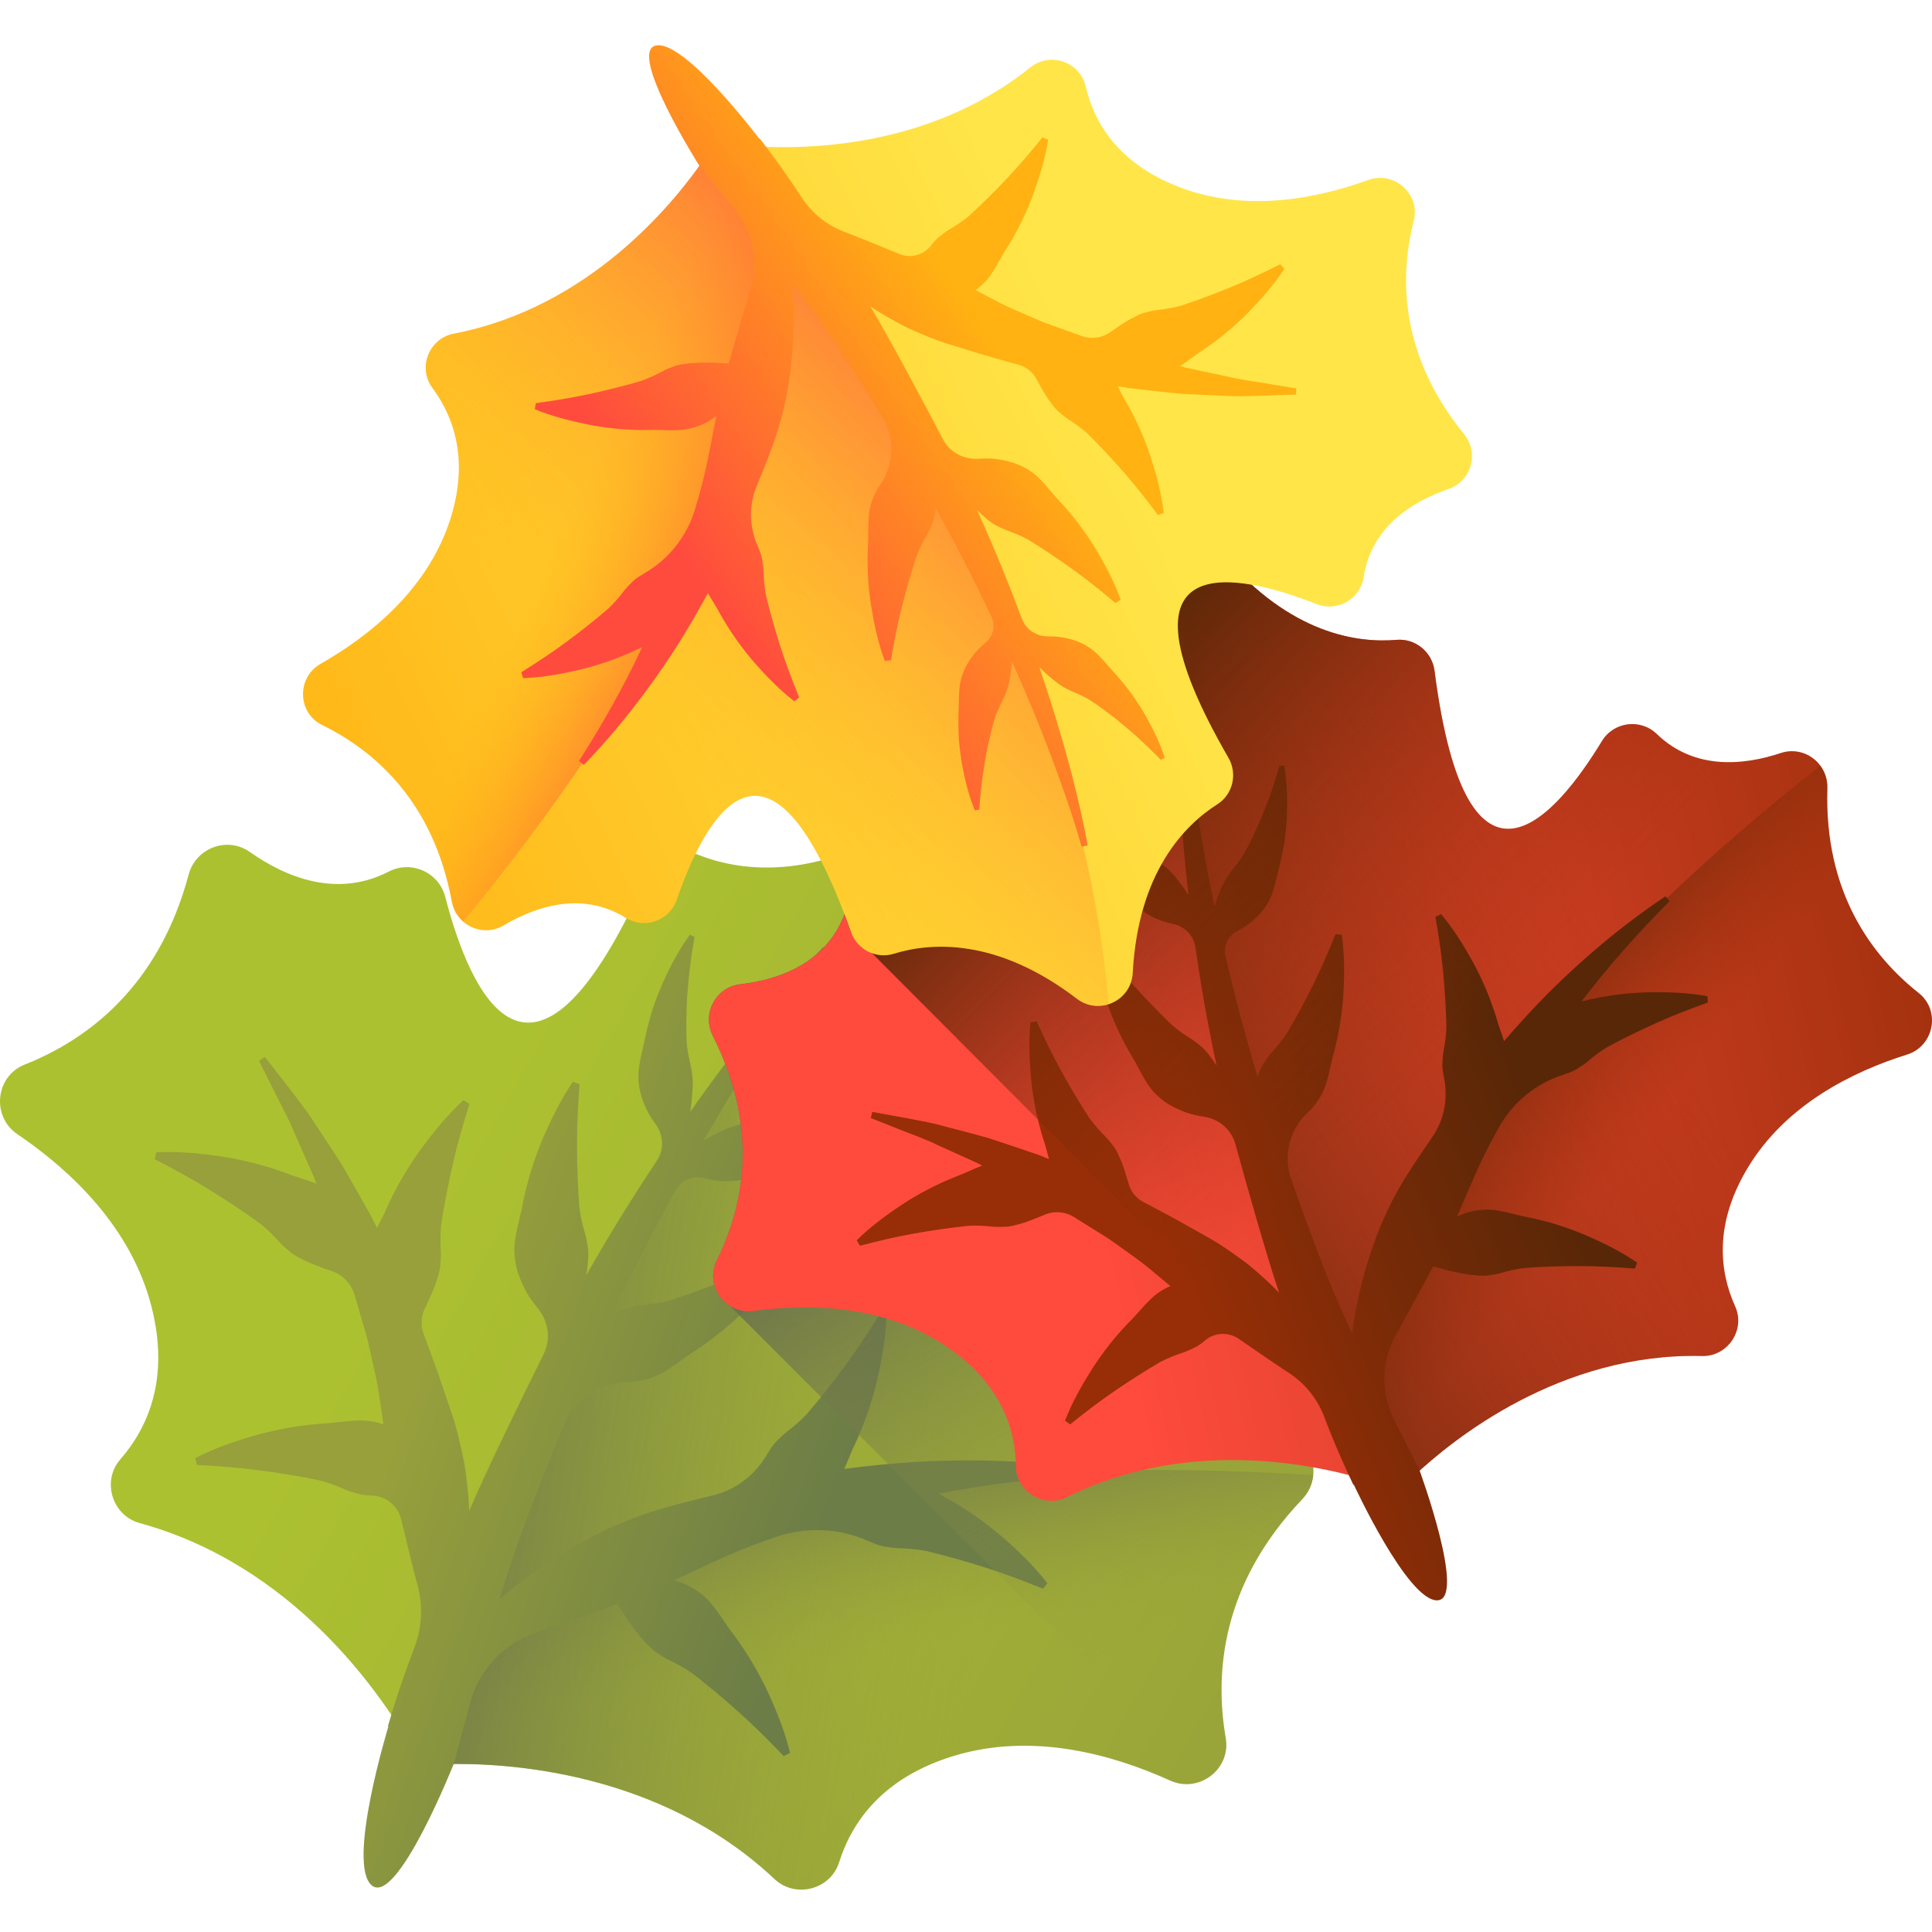 <svg height="512pt" viewBox="0 -12 512.003 512" width="512pt" xmlns="http://www.w3.org/2000/svg" xmlns:xlink="http://www.w3.org/1999/xlink"><linearGradient id="a" gradientTransform="matrix(.876 .491 -.491 .876 158.442 -88.933)" gradientUnits="userSpaceOnUse" x1="151.62" x2="447.311" y1="351.889" y2="351.889"><stop offset="0" stop-color="#acc130"/><stop offset="1" stop-color="#97a03b"/></linearGradient><linearGradient id="b"><stop offset="0" stop-color="#97a03b" stop-opacity="0"/><stop offset="1" stop-color="#575c55"/></linearGradient><linearGradient id="c" gradientTransform="matrix(.997 .119 -.119 .997 33.347 -36.936)" gradientUnits="userSpaceOnUse" x1="250.261" x2="230.515" xlink:href="#b" y1="434.827" y2="370.204"/><linearGradient id="d" gradientTransform="matrix(.997 .119 -.119 .997 33.347 -36.936)" gradientUnits="userSpaceOnUse" x1="282.489" x2="93.724" xlink:href="#b" y1="358.128" y2="350.462"/><linearGradient id="e" gradientTransform="matrix(.997 .119 -.119 .997 33.347 -36.936)" gradientUnits="userSpaceOnUse" x1="123.539" x2="235.372" y1="370.389" y2="396.196"><stop offset="0" stop-color="#97a03b"/><stop offset="1" stop-color="#6c7d47"/></linearGradient><linearGradient id="f" gradientUnits="userSpaceOnUse" x1="307.147" x2="226.512" xlink:href="#b" y1="422.99" y2="274.383"/><linearGradient id="g" gradientTransform="matrix(.98 -.218 .218 .98 -27.47 109.417)" gradientUnits="userSpaceOnUse" x1="262.639" x2="527.019" y1="223.205" y2="223.205"><stop offset="0" stop-color="#ff4b3e"/><stop offset="1" stop-color="#972e07"/></linearGradient><linearGradient id="h"><stop offset="0" stop-color="#972e07" stop-opacity="0"/><stop offset="1" stop-color="#582707"/></linearGradient><linearGradient id="i" gradientTransform="matrix(.822 -.576 .576 .822 -87.188 231.942)" gradientUnits="userSpaceOnUse" x1="389.784" x2="372.128" xlink:href="#h" y1="346.304" y2="288.519"/><linearGradient id="j" gradientTransform="matrix(.822 -.576 .576 .822 -87.188 231.942)" gradientUnits="userSpaceOnUse" x1="418.602" x2="249.81" xlink:href="#h" y1="277.721" y2="270.866"/><linearGradient id="k" gradientTransform="matrix(.822 -.576 .576 .822 -87.188 231.942)" gradientUnits="userSpaceOnUse" x1="276.473" x2="376.472" y1="288.683" y2="311.759"><stop offset="0" stop-color="#972e07"/><stop offset="1" stop-color="#582707"/></linearGradient><linearGradient id="l" gradientUnits="userSpaceOnUse" x1="397.022" x2="296.57" xlink:href="#h" y1="256.18" y2="155.729"/><linearGradient id="m" gradientTransform="matrix(-.911 .421 -.421 -.911 481.558 122.611)" gradientUnits="userSpaceOnUse" x1="159.768" x2="417.951" y1="83.696" y2="83.696"><stop offset="0" stop-color="#ffe548"/><stop offset="1" stop-color="#ffb211"/></linearGradient><linearGradient id="n"><stop offset="0" stop-color="#ffb211" stop-opacity="0"/><stop offset=".214" stop-color="#ff951d" stop-opacity=".216"/><stop offset=".56" stop-color="#ff6d2f" stop-opacity=".561"/><stop offset=".834" stop-color="#ff543a" stop-opacity=".835"/><stop offset="1" stop-color="#ff4b3e"/></linearGradient><linearGradient id="o" gradientTransform="matrix(-.681 .738 -.738 -.681 513.719 -9.425)" gradientUnits="userSpaceOnUse" x1="345.03" x2="327.787" xlink:href="#n" y1="175.698" y2="119.268"/><linearGradient id="p" gradientTransform="matrix(-.681 .738 -.738 -.681 513.719 -9.425)" gradientUnits="userSpaceOnUse" x1="373.172" x2="208.338" xlink:href="#n" y1="108.723" y2="102.029"/><linearGradient id="q" gradientTransform="matrix(-.681 .738 -.738 -.681 513.719 -9.425)" gradientUnits="userSpaceOnUse" x1="234.374" x2="332.028" y1="119.429" y2="141.965"><stop offset="0" stop-color="#ffb211"/><stop offset="1" stop-color="#ff4b3e"/></linearGradient><path d="m341.793 368.309c-10.621-4.605-22.508-13.191-23.641-28.719-.484-6.691-7.105-11.219-13.523-9.266-24.574 7.484-65.801 13.59-23.078-48.598 3.172-4.621 2.207-10.977-2.277-14.336-9.273-6.949-22.355-22.254-21.578-53.039.215-8.469-9.16-13.727-16.273-9.125-25.859 16.723-45.742 13.543-56.504 9.258-5.207-2.074-11.137.418-13.422 5.535-30.773 68.887-47.066 30.527-53.5 5.656-1.68-6.492-8.996-9.781-14.961-6.707-13.84 7.137-27.363 1.473-36.832-5.188-5.996-4.219-14.328-1.07-16.219 6.012-8.012 30.023-27.219 43.906-43.43 50.324-7.793 3.086-8.883 13.75-1.949 18.457 14.098 9.57 30.129 24.609 35.527 45.652 4.863 18.961-.832 32.004-8.234 40.496-5.008 5.75-2.207 14.91 5.148 16.922 40.617 11.129 63.703 45.047 71.5 58.578 1.945 3.367 5.543 5.387 9.434 5.285 15.609-.402 56.59 1.602 87.27 30.453 5.555 5.223 14.828 2.836 17.121-4.434 3.391-10.746 11.543-22.41 30.258-28.148 20.77-6.371 41.965-.539 57.48 6.496 7.633 3.461 16.164-3.031 14.73-11.293-2.977-17.176-1.152-40.801 20.285-63.297 5.059-5.309 3.398-14.059-3.332-16.977zm0 0" fill="url(#a)"/><path d="m324.84 448.582c-2.977-17.176-1.152-40.801 20.285-63.297 1.746-1.832 2.672-4.074 2.887-6.348-177.793-11.344-225.578 50.277-237.277 73.926 1.965 1.734 4.527 2.715 7.246 2.645 15.609-.402 56.59 1.602 87.27 30.453 5.555 5.223 14.828 2.836 17.121-4.434 3.391-10.746 11.543-22.41 30.258-28.148 20.77-6.371 41.965-.539 57.48 6.496 7.633 3.461 16.164-3.035 14.73-11.293zm0 0" fill="url(#c)"/><path d="m222.371 481.527c3.391-10.746 11.543-22.41 30.258-28.148 20.77-6.371 41.965-.539 57.48 6.496 7.633 3.461 16.164-3.031 14.73-11.293-2.977-17.176-1.152-40.801 20.285-63.297 5.059-5.309 3.398-14.059-3.332-16.977-10.621-4.602-22.504-13.188-23.637-28.719-.488-6.691-7.109-11.219-13.527-9.266-24.574 7.484-65.801 13.59-23.078-48.598 3.172-4.617 2.207-10.977-2.277-14.336-9.27-6.949-22.355-22.254-21.574-53.039.094-3.734-1.68-6.84-4.301-8.758-35.746 30.531-100.09 102.016-143.992 245.887 2.043 2.602 5.199 4.117 8.574 4.031 15.609-.406 56.59 1.598 87.27 30.449 5.555 5.223 14.828 2.836 17.121-4.434zm0 0" fill="url(#d)"/><path d="m250.988 385.07c-.762-.391-1.512-.824-2.262-1.273 12.855-2.477 25.953-3.953 39.219-4.738l.086-1.875c-14.797-2.094-29.906-2.602-45-1.785-6.441.383-12.871 1.047-19.297 1.871 1.016-2.25 1.844-4.559 2.914-6.68 2.496-5.418 4.406-10.996 5.758-16.656 1.305-5.684 2.324-11.34 2.512-17.156l-1.805-.5c-2.969 4.762-6.004 9.402-9.242 13.777-3.223 4.379-6.531 8.551-9.883 12.492-1.75 1.91-3.781 3.598-5.797 5.141-.973.809-1.844 1.68-2.672 2.543-.82.875-1.473 1.906-2.094 2.973-.086.125-.172.266-.262.418-3.129 5.281-8.129 9.172-14.09 10.629-4.625 1.129-9.805 2.434-13.207 3.414-7.363 2.105-14.453 5.047-21.152 8.742-6.699 3.695-13.121 7.914-19.121 12.738-1.094.891-2.172 1.801-3.238 2.727l2.68-8.406c1.086-3.434 2.355-6.805 3.543-10.207 2.633-7.328 7.195-18.645 10.852-27.543 2.938-7.148 9.988-11.562 17.715-11.504.184 0 .355-.004.52-.012 3.109-.348 6.176-1.223 8.773-2.945 2.688-1.59 5.055-3.613 7.598-5.164 4.984-3.285 9.547-7.02 13.68-11.117 4.105-4.137 7.957-8.406 11.18-13.25l-1.27-1.379c-5.031 2.484-10.059 4.824-15.113 6.832-5.051 2.023-10.062 3.824-14.988 5.402-2.492.703-5.109 1.062-7.637 1.309-1.25.176-2.449.457-3.609.75-1.402.379-2.715 1.078-4.035 1.789-.008-.008 0 0-.008-.008 3.559-7.551 7.258-15.043 11.137-22.449 1.844-3.562 3.742-7.105 5.672-10.625 1.477-2.691 4.637-3.91 7.594-3.078.016.004.031.008.051.016 2.699.691 5.488.898 8.184.645 2.691-.262 5.254-1.117 7.535-2.473 2.277-1.367 4.363-2.965 6.492-4.355 2.105-1.434 4.117-2.949 6.055-4.523 1.902-1.637 3.715-3.336 5.449-5.09 3.418-3.586 6.578-7.309 9.184-11.488l-.996-.945c-4.027 2.523-8.117 4.871-12.27 6.902-2.051 1.047-4.129 2.012-6.227 2.875-2.059.922-4.133 1.758-6.215 2.484-2.074.746-4.285 1.09-6.395 1.449-2.117.34-4.051.914-5.926 1.82-1.688.785-3.371 1.664-5.133 2.672 2.746-4.727 5.535-9.434 8.406-14.09 3.832-6.16 7.762-12.27 11.859-18.27 4.082-6 8.305-11.949 12.797-17.617l-1.391-1.258c-10.176 10.625-19.328 22.082-28.125 33.836-2.391 3.227-4.73 6.484-7.043 9.77.309-2.18.508-4.199.613-6.191.137-2.078-.059-4.086-.535-6.176-.457-2.09-.965-4.27-1.051-6.473-.105-2.203-.113-4.438-.027-6.691.012-2.27.129-4.555.332-6.852.328-4.609.973-9.281 1.801-13.961l-1.25-.566c-2.898 3.98-5.168 8.305-7.207 12.816-.977 2.266-1.875 4.582-2.676 6.957-.738 2.387-1.387 4.824-1.93 7.312-.488 2.496-1.188 5.027-1.602 7.652-.402 2.621-.234 5.32.531 7.91.777 2.594 2.012 5.105 3.664 7.348.016.016.027.031.039.047 2.207 2.855 2.477 6.758.48 9.766-3.023 4.559-5.984 9.16-8.883 13.801-3.379 5.473-6.656 11.012-9.859 16.598.191-1.113.348-2.207.402-3.266.125-1.227.207-2.445.062-3.637-.16-1.184-.352-2.402-.656-3.629-.719-2.434-1.363-4.996-1.648-7.57-.383-5.16-.59-10.48-.609-15.922-.035-5.438.254-10.977.668-16.574l-1.754-.66c-3.281 4.809-5.793 9.973-8.094 15.332-2.25 5.371-4 11-5.18 16.852-.484 2.941-1.473 5.891-1.941 8.977-.621 3.055-.285 6.227.559 9.242 1.062 3.035 2.375 5.969 4.527 8.609.223.305.457.602.707.895 2.914 3.473 3.68 8.25 1.66 12.305-5.508 11.074-15.219 30.957-19.449 40.891-.102.227-.195.453-.293.676-.055-1.121-.094-2.242-.18-3.359-.164-1.824-.336-3.648-.562-5.461-.207-1.82-.473-3.629-.867-5.414-.75-3.578-1.59-7.145-2.672-10.641l-3.543-10.387c-.379-1.223-2.676-7.48-4.242-11.664-.887-2.371-.688-5.012.543-7.227 1.125-2.461 2.297-4.809 2.957-7.117.402-1.168.758-2.336.891-3.527.109-1.191.203-2.422.184-3.684-.145-2.535-.191-5.176.117-7.746.801-5.113 1.809-10.34 3.023-15.645 1.203-5.305 2.742-10.633 4.418-15.988l-1.559-1.043c-4.289 3.938-7.91 8.395-11.367 13.094-3.41 4.719-6.395 9.801-8.871 15.23-.773 1.863-1.766 3.684-2.688 5.559l-.191-.387-1.199-2.426-1.328-2.367-2.656-4.719-2.695-4.688-1.344-2.336-1.473-2.266c-1.98-3.012-3.93-6.027-5.93-9.004-1.91-3.027-4.172-5.836-6.328-8.688l-6.57-8.457-1.555 1.051 4.75 9.5c1.586 3.148 3.273 6.223 4.594 9.5l4.25 9.625 1.059 2.395.57 1.52c-2.711-1.078-5.531-1.773-8.117-2.82-5.605-2.051-11.32-3.496-17.074-4.383-5.77-.836-11.488-1.391-17.301-1.102l-.352 1.84c4.988 2.57 9.859 5.215 14.484 8.086 4.629 2.855 9.059 5.812 13.258 8.832 2.047 1.586 3.895 3.477 5.594 5.359.887.898 1.828 1.699 2.754 2.453.941.746 2.023 1.312 3.133 1.848 2.109 1.152 4.605 1.965 7.148 2.895 3.18.887 5.676 3.355 6.598 6.531l3.191 11.004c.461 1.66.789 3.367 1.188 5.047.762 3.367 1.527 6.734 2.078 10.141l1.176 8.062c-2.309-.758-4.723-1.168-7.137-.984-3.121.074-6.172.684-9.152.793-5.953.438-11.754 1.465-17.367 3.02-5.605 1.605-11.047 3.449-16.227 6.102l.434 1.824c5.605.293 11.137.703 16.527 1.422 5.395.703 10.645 1.578 15.719 2.605 2.516.605 4.977 1.57 7.297 2.59 1.18.457 2.363.797 3.52 1.109 1.164.293 2.383.363 3.617.395l.055.004c3.582.27 6.578 2.816 7.41 6.312 1.316 5.52 3.18 13.168 4.32 17.359l.07.273c1.398 5.375 1.102 11.051-.852 16.25l-1.664 4.438c-2.004 5.48-3.805 11.031-5.441 16.633l.195-.133s-11.145 36.34-4.465 42.137c6.68 5.793 21.816-32.293 21.816-32.293.965-3.453 1.844-6.934 2.773-10.398l1.605-5.895c2.332-8.57 8.785-15.414 17.207-18.25l.133-.043c6.953-2.375 21.246-7.574 21.598-7.703.93 1.531 1.84 2.859 2.699 4.242 1.609 2.172 3.098 4.336 4.801 6.031.828.918 1.676 1.793 2.66 2.484.988.676 2.016 1.352 3.133 1.945 2.289 1.094 4.625 2.332 6.723 3.844 4.086 3.176 8.176 6.586 12.227 10.219 4.062 3.617 7.98 7.543 11.855 11.602l1.668-.863c-1.371-5.656-3.523-10.984-5.961-16.281-2.48-5.266-5.484-10.336-9.035-15.133-1.859-2.332-3.387-5.043-5.367-7.457-1.848-2.508-4.43-4.383-7.23-5.777-1.008-.422-2.027-.809-3.062-1.152 1.23-.562 2.461-1.121 3.688-1.699 6.512-3.086 13.098-6.145 19.914-8.57 1.109-.395 2.219-.785 3.332-1.168 8.016-2.754 16.762-2.352 24.5 1.105.191.086.363.156.516.215 1.129.496 2.262.945 3.441 1.172 1.18.211 2.395.402 3.656.484 2.539.062 5.176.23 7.711.746 5.031 1.219 10.16 2.648 15.344 4.293 5.188 1.633 10.371 3.602 15.574 5.711l1.164-1.469c-3.57-4.598-7.719-8.57-12.117-12.398-4.43-3.785-9.254-7.176-14.461-10.09zm0 0" fill="url(#e)"/><path d="m341.793 368.309c-10.621-4.602-22.508-13.191-23.641-28.719-.484-6.691-7.105-11.219-13.523-9.266-24.574 7.484-65.801 13.59-23.078-48.598 3.172-4.621 2.207-10.977-2.281-14.336-6.668-5-15.305-14.32-19.344-30.609-7.242-1.719-15.574-6.484-22.168-10.879-4.992-3.328-11.828-1.156-13.969 4.445-4.973 13.008-17.359 17.297-27.641 18.5-6.512.762-10.188 7.824-7.227 13.676 12.559 24.785 8.031 45.484 1.055 59.426-2.305 4.605-.363 9.711 3.484 12.129l125.645 125.645c3.914-1.941 6.59-6.227 5.734-11.141-2.977-17.176-1.152-40.805 20.285-63.301 5.059-5.305 3.398-14.055-3.332-16.973zm0 0" fill="url(#f)"/><path d="m471.934 187.555c-9.824 3.266-22.863 4.625-32.875-5.047-4.312-4.172-11.422-3.242-14.535 1.887-11.918 19.637-35.754 48.281-44.352-18.633-.641-4.969-5.074-8.629-10.062-8.195-10.32.895-28.164-1.504-45.996-22.488-4.906-5.773-14.289-3.688-16.285 3.621-7.266 26.559-22.414 36.289-32.141 39.852-4.707 1.723-7.172 6.914-5.645 11.688 20.555 64.258-13.172 48.406-32.285 35.664-4.988-3.328-11.824-1.156-13.969 4.445-4.969 13.008-17.359 17.297-27.637 18.5-6.512.762-10.191 7.828-7.227 13.676 12.555 24.785 8.031 45.484 1.055 59.426-3.355 6.699 2.277 14.461 9.703 13.465 15.098-2.023 34.746-1.559 50.891 9.246 14.543 9.738 18.52 21.824 18.652 31.898.09 6.816 7.418 11.25 13.52 8.211 33.703-16.797 69.305-7.953 82.57-3.586 3.301 1.086 6.906.285 9.438-2.098 10.164-9.574 38.668-32.664 76.312-31.727 6.816.168 11.574-6.949 8.77-13.164-4.148-9.18-5.664-21.812 3.387-36.793 10.043-16.629 27.645-25.375 42.18-29.934 7.152-2.246 8.965-11.656 3.09-16.309-12.227-9.672-25.094-26.504-24.219-54.277.207-6.555-6.117-11.395-12.34-9.328zm0 0" fill="url(#g)"/><path d="m508.488 251.16c-12.223-9.672-25.094-26.508-24.215-54.277.07-2.262-.648-4.309-1.859-5.949-125.254 98.422-120.371 167.973-114.07 190.707 2.344-.012 4.637-.887 6.406-2.555 10.164-9.574 38.668-32.664 76.316-31.727 6.816.172 11.574-6.949 8.766-13.164-4.148-9.18-5.664-21.812 3.387-36.793 10.047-16.629 27.648-25.375 42.184-29.934 7.148-2.246 8.961-11.656 3.086-16.309zm0 0" fill="url(#i)"/><path d="m459.832 334.195c-4.148-9.18-5.664-21.812 3.387-36.793 10.047-16.629 27.648-25.375 42.184-29.934 7.148-2.246 8.961-11.656 3.086-16.309-12.223-9.672-25.094-26.504-24.215-54.277.207-6.555-6.117-11.395-12.34-9.328-9.824 3.266-22.863 4.629-32.875-5.047-4.312-4.168-11.422-3.242-14.535 1.887-11.918 19.637-35.754 48.281-44.352-18.629-.641-4.973-5.074-8.633-10.062-8.199-10.32.898-28.164-1.504-45.996-22.488-2.164-2.543-5.195-3.559-8.086-3.273-5.625 41.656-5.895 127.656 50.605 249.711 2.918.516 5.922-.359 8.117-2.426 10.164-9.574 38.672-32.668 76.316-31.727 6.816.168 11.574-6.953 8.766-13.168zm0 0" fill="url(#j)"/><path d="m421.406 252.855c-.742.195-1.5.352-2.266.5 7.09-9.312 14.938-18.109 23.312-26.535l-1.059-1.301c-11.109 7.422-21.484 16.09-31.055 25.633-4.07 4.094-7.957 8.371-11.746 12.754-.664-2.109-1.492-4.141-2.043-6.191-1.562-5.102-3.617-9.957-6.09-14.535-2.52-4.566-5.211-8.941-8.555-12.93l-1.504.742c.863 4.941 1.609 9.844 2.059 14.688.461 4.844.742 9.594.859 14.223-.027 2.312-.379 4.652-.801 6.879-.164 1.117-.227 2.219-.266 3.285-.023 1.074.156 2.152.379 3.234.02.129.043.277.074.434 1.062 5.383.051 10.957-3.055 15.48-2.41 3.512-5.082 7.469-6.766 10.148-3.652 5.793-6.625 11.98-8.887 18.438s-4.031 13.094-5.152 19.887c-.195 1.242-.371 2.496-.535 3.75l-3.223-7.199c-1.324-2.938-2.484-5.941-3.723-8.914-2.613-6.457-6.32-16.719-9.188-24.828-2.301-6.516-.238-13.66 4.949-18.227.125-.109.238-.215.34-.316 1.863-2.086 3.387-4.496 4.094-7.191.84-2.664 1.211-5.422 1.984-7.973 1.359-5.16 2.176-10.367 2.488-15.562.27-5.207.293-10.348-.445-15.496l-1.668-.164c-1.875 4.656-3.828 9.211-6 13.562-2.164 4.359-4.43 8.547-6.77 12.535-1.246 1.953-2.773 3.754-4.309 5.422-.73.867-1.363 1.77-1.961 2.656-.711 1.086-1.168 2.336-1.621 3.598-.008 0 0 0-.012 0-2.129-7.156-4.133-14.355-5.961-21.602-.895-3.477-1.738-6.965-2.551-10.461-.621-2.676.758-5.371 3.223-6.578.016-.008.027-.016.043-.02 2.211-1.148 4.191-2.676 5.84-4.449 1.637-1.781 2.836-3.879 3.547-6.141.703-2.27 1.141-4.578 1.73-6.77.551-2.211.988-4.422 1.34-6.629.293-2.223.484-4.438.598-6.641.141-4.422.027-8.789-.727-13.125l-1.23-.039c-1.18 4.082-2.504 8.082-4.059 11.91-.746 1.922-1.555 3.805-2.438 5.629-.82 1.844-1.707 3.637-2.664 5.359-.938 1.734-2.203 3.285-3.395 4.781-1.207 1.488-2.156 3.023-2.863 4.746-.656 1.527-1.254 3.117-1.828 4.84-.992-4.789-1.938-9.586-2.801-14.402-1.117-6.391-2.141-12.805-2.984-19.246-.855-6.43-1.59-12.914-1.973-19.367l-1.676-.008c-.449 13.145.277 26.234 1.426 39.312.328 3.574.711 7.145 1.125 10.711-1.09-1.637-2.164-3.102-3.281-4.492-1.145-1.469-2.473-2.691-4.039-3.797-1.547-1.121-3.188-2.273-4.555-3.688-1.387-1.406-2.723-2.895-4.008-4.445-1.344-1.52-2.629-3.113-3.863-4.766-2.531-3.266-4.887-6.762-7.121-10.375l-1.172.367c.441 4.379 1.508 8.613 2.832 12.836.703 2.094 1.484 4.172 2.367 6.234.934 2.027 1.953 4.039 3.074 6.023 1.16 1.953 2.203 4.059 3.492 6.055 1.293 1.984 3.016 3.684 5.07 4.957 2.062 1.266 4.383 2.203 6.82 2.707.02.004.035.008.055.012 3.172.586 5.68 3.027 6.145 6.223.699 4.836 1.469 9.668 2.305 14.488 1.008 5.664 2.129 11.309 3.32 16.941-.535-.859-1.082-1.68-1.68-2.418-.645-.891-1.316-1.754-2.125-2.461-.812-.691-1.664-1.391-2.602-2.027-1.926-1.191-3.887-2.516-5.609-4.059-3.328-3.215-6.641-6.637-9.895-10.25-3.266-3.605-6.375-7.469-9.434-11.445l-1.562.605c.676 5.16 2.082 10.102 3.742 15.043 1.703 4.922 3.891 9.715 6.594 14.32 1.43 2.246 2.531 4.805 4.059 7.141 1.402 2.402 3.52 4.316 5.879 5.824 2.52 1.391 5.141 2.566 8.148 3.039.332.07.668.129 1.004.176 4.012.578 7.371 3.305 8.445 7.211 2.926 10.668 8.309 29.703 11.41 38.848.07.207.141.414.211.625-.707-.715-1.402-1.441-2.125-2.133-1.199-1.117-2.398-2.23-3.633-3.305-1.223-1.09-2.48-2.137-3.805-3.09-2.633-1.941-5.316-3.812-8.121-5.5l-8.555-4.809c-.98-.59-6.242-3.391-9.777-5.246-2.008-1.051-3.449-2.93-3.949-5.141-.715-2.309-1.336-4.574-2.273-6.508-.426-1.016-.887-2.008-1.512-2.883-.633-.859-1.305-1.734-2.07-2.562-1.605-1.602-3.215-3.336-4.539-5.23-2.516-3.887-4.961-7.969-7.309-12.23-2.359-4.254-4.512-8.719-6.586-13.289l-1.66.234c-.512 5.18-.27 10.312.227 15.5.539 5.18 1.582 10.348 3.164 15.441.598 1.703 1.023 3.508 1.527 5.309l-.359-.145-2.246-.902-2.297-.785-4.582-1.559-4.59-1.52-2.289-.758-2.332-.633c-3.117-.824-6.211-1.676-9.32-2.461-3.078-.883-6.258-1.406-9.395-2.023l-9.422-1.719-.406 1.625 8.828 3.504c2.934 1.152 5.891 2.195 8.723 3.594l8.57 3.879 2.133.969 1.285.672c-2.449.895-4.742 2.113-7.094 2.957-4.957 1.977-9.629 4.418-13.988 7.258-4.348 2.879-8.488 5.922-12.191 9.578l.863 1.438c4.855-1.262 9.684-2.406 14.473-3.246 4.789-.855 9.504-1.527 14.102-2.02 2.309-.16 4.668-.004 6.922.238 1.129.07 2.23.043 3.297-.008 1.074-.062 2.133-.328 3.191-.637 2.094-.488 4.238-1.434 6.488-2.332 2.648-1.305 5.785-1.145 8.289.422l8.688 5.43c1.297.836 2.531 1.777 3.801 2.656 2.516 1.793 5.031 3.578 7.43 5.52l5.59 4.672c-1.988.871-3.844 2.039-5.344 3.598-2.035 1.91-3.703 4.137-5.625 5.988-3.707 3.836-6.961 7.98-9.773 12.363-2.777 4.41-5.309 8.883-7.18 13.738l1.375.957c3.91-3.145 7.84-6.168 11.863-8.902 4.016-2.746 8.035-5.293 12.027-7.633 2.039-1.098 4.254-1.922 6.41-2.629 1.059-.395 2.051-.875 3.004-1.355.949-.5 1.805-1.176 2.648-1.895l.039-.031c2.551-1.953 6.062-2.043 8.703-.207 4.168 2.895 9.965 6.883 13.227 8.992l.211.141c4.133 2.75 7.32 6.711 9.117 11.336l1.535 3.953c1.934 4.848 4.043 9.621 6.289 14.328l.051-.207s14.234 30.863 22.141 30.746c7.91-.117-4.711-34.523-4.711-34.523-1.414-2.879-2.902-5.723-4.348-8.586l-2.445-4.887c-3.551-7.102-3.332-15.512.59-22.418l.062-.109c3.219-5.727 9.645-17.711 9.801-18.008 1.535.469 2.934.809 4.328 1.215 2.371.488 4.652 1.043 6.797 1.16 1.098.117 2.188.195 3.254.07 1.059-.141 2.148-.305 3.246-.574 2.18-.633 4.473-1.199 6.773-1.441 4.617-.32 9.375-.488 14.238-.48 4.863-.012 9.816.27 14.816.664l.598-1.566c-4.285-2.953-8.895-5.223-13.676-7.297-4.793-2.035-9.82-3.621-15.047-4.703-2.629-.445-5.262-1.34-8.02-1.77-2.727-.57-5.566-.281-8.266.461-.922.32-1.828.664-2.727 1.055.488-1.105.973-2.211 1.445-3.328 2.504-5.938 5.066-11.902 8.164-17.582.504-.926 1.012-1.848 1.523-2.766 3.699-6.613 9.77-11.559 16.984-13.867.18-.055.34-.109.473-.164 1.051-.344 2.074-.719 2.996-1.27.91-.562 1.836-1.16 2.727-1.855 1.727-1.473 3.582-2.934 5.582-4.102 4.078-2.188 8.348-4.289 12.785-6.285 4.434-2.004 9.062-3.781 13.785-5.477l-.102-1.676c-5.117-.934-10.254-1.109-15.465-1.039-5.199.117-10.434.734-15.641 1.895zm0 0" fill="url(#k)"/><path d="m508.488 251.16c-12.223-9.672-25.094-26.508-24.215-54.277.207-6.555-6.117-11.395-12.34-9.328-9.824 3.266-22.863 4.625-32.875-5.047-4.312-4.172-11.422-3.242-14.535 1.887-11.918 19.637-35.754 48.281-44.352-18.633-.637-4.969-5.07-8.629-10.062-8.195-10.32.895-28.164-1.504-45.996-22.488-4.906-5.773-14.289-3.688-16.285 3.621-7.266 26.559-22.414 36.289-32.141 39.852-4.707 1.723-7.172 6.914-5.645 11.688 20.555 64.258-13.172 48.406-32.285 35.664-4.984-3.324-11.805-1.164-13.957 4.422.574 1.508 1.152 3.066 1.738 4.703l145.668 146.148c1.297-.422 2.512-1.117 3.543-2.09 10.164-9.574 38.668-32.664 76.316-31.727 6.816.172 11.574-6.949 8.766-13.16-4.148-9.18-5.664-21.812 3.387-36.797 10.047-16.629 27.648-25.371 42.184-29.934 7.148-2.246 8.961-11.656 3.086-16.309zm0 0" fill="url(#l)"/><path d="m133.449 233.258c8.699-5.148 20.859-9.156 32.418-1.996 4.98 3.082 11.574.723 13.484-4.816 7.297-21.211 24.105-53.492 46.188 8.582 1.641 4.609 6.629 7.184 11.305 5.738 9.66-2.996 27.188-4.406 48.555 11.922 5.879 4.492 14.398.555 14.793-6.832 1.426-26.855 13.863-39.281 22.406-44.695 4.137-2.621 5.41-8.09 2.965-12.328-32.941-57.059 2.531-48.922 23.41-40.727 5.457 2.141 11.527-1.352 12.41-7.141 2.047-13.441 12.98-20.105 22.543-23.387 6.055-2.078 8.102-9.582 4.059-14.547-17.121-21.051-17.098-41.746-13.328-56.492 1.812-7.09-5.172-13.328-12.051-10.84-13.992 5.066-32.84 8.695-50.484 1.727-15.898-6.273-22.203-16.984-24.414-26.57-1.5-6.488-9.41-9.199-14.605-5.031-28.68 23.02-64.488 21.961-78.055 20.543-3.375-.352-6.648 1.16-8.57 3.957-7.715 11.246-30.129 39.195-66.25 46.105-6.539 1.25-9.605 9.031-5.637 14.379 5.859 7.902 9.93 19.641 4.398 35.816-6.141 17.949-21.125 29.945-34.047 37.312-6.359 3.625-6.137 12.984.434 16.203 13.672 6.695 29.441 20.094 34.363 46.777 1.164 6.293 8.199 9.602 13.711 6.34zm0 0" fill="url(#m)"/><path d="m85.375 180.141c13.672 6.695 29.441 20.09 34.363 46.773.402 2.176 1.512 3.98 3.008 5.293 99.121-119.898 80.039-185.258 69.312-205.648-2.234.5-4.242 1.812-5.582 3.766-7.715 11.246-30.129 39.191-66.25 46.105-6.539 1.25-9.605 9.031-5.637 14.379 5.859 7.902 9.93 19.641 4.398 35.816-6.141 17.949-21.125 29.945-34.047 37.312-6.359 3.621-6.137 12.984.434 16.203zm0 0" fill="url(#o)"/><path d="m114.59 90.809c5.859 7.898 9.926 19.641 4.395 35.816-6.137 17.949-21.121 29.945-34.047 37.312-6.355 3.621-6.137 12.984.438 16.203 13.672 6.695 29.441 20.09 34.363 46.773 1.164 6.297 8.199 9.609 13.711 6.344 8.695-5.152 20.855-9.156 32.418-1.996 4.98 3.082 11.574.723 13.48-4.82 7.301-21.211 24.109-53.488 46.188 8.586 1.641 4.609 6.629 7.184 11.305 5.734 9.664-2.996 27.191-4.402 48.559 11.926 2.594 1.98 5.695 2.316 8.395 1.445-3.273-40.918-20.848-123.043-100.074-227.805-2.891.113-5.578 1.566-7.242 3.996-7.719 11.246-30.129 39.191-66.25 46.105-6.539 1.25-9.605 9.031-5.637 14.379zm0 0" fill="url(#p)"/><path d="m168.125 160.461c.668-.336 1.359-.645 2.062-.941-4.84 10.355-10.504 20.375-16.746 30.156l1.281 1.023c9.059-9.391 17.164-19.812 24.32-30.906 3.031-4.75 5.855-9.637 8.562-14.602 1.07 1.871 2.281 3.637 3.23 5.48 2.555 4.547 5.516 8.754 8.828 12.609 3.352 3.836 6.828 7.453 10.844 10.566l1.281-1.02c-1.848-4.539-3.574-9.062-5.008-13.594-1.445-4.523-2.699-9-3.77-13.391-.453-2.215-.605-4.52-.66-6.73-.074-1.102-.246-2.164-.43-3.191-.199-1.031-.594-2.02-1.031-3.008-.043-.121-.102-.258-.164-.398-2.129-4.918-2.316-10.449-.293-15.406 1.57-3.852 3.301-8.184 4.352-11.09 2.285-6.285 3.836-12.805 4.66-19.434.82-6.633 1.125-13.336.789-20.047-.07-1.23-.16-2.461-.266-3.688l4.566 6.199c1.875 2.531 3.605 5.152 5.406 7.738 3.832 5.617 9.496 14.641 13.914 21.785 3.547 5.738 3.059 12.988-.941 18.422-.098.129-.184.254-.262.371-1.348 2.375-2.301 4.996-2.414 7.715-.25 2.711-.035 5.422-.242 8.016-.227 5.207.074 10.344.852 15.371.824 5.023 1.867 9.93 3.637 14.691l1.629-.188c.824-4.832 1.742-9.586 2.914-14.191 1.16-4.605 2.453-9.07 3.859-13.363.785-2.121 1.867-4.16 2.988-6.07.52-.977.934-1.969 1.32-2.938.453-1.184.629-2.473.801-3.77h.012c3.516 6.387 6.918 12.84 10.164 19.375 1.574 3.133 3.109 6.285 4.609 9.457 1.145 2.426.387 5.277-1.715 6.945-.012.008-.023.02-.035.027-1.875 1.555-3.449 3.422-4.652 5.457-1.191 2.035-1.902 4.289-2.113 6.594-.199 2.309-.137 4.605-.246 6.82-.062 2.227-.023 4.426.098 6.605.18 2.18.457 4.332.805 6.461.785 4.25 1.797 8.391 3.418 12.375l1.18-.219c.277-4.141.715-8.234 1.406-12.211.309-1.988.691-3.953 1.156-5.879.402-1.926.875-3.82 1.43-5.664.535-1.852 1.422-3.59 2.25-5.266.844-1.672 1.43-3.332 1.75-5.121.309-1.598.551-3.234.742-5 1.938 4.363 3.832 8.746 5.656 13.164 2.391 5.867 4.695 11.773 6.836 17.746 2.152 5.961 4.195 11.992 5.902 18.074l1.602-.34c-2.301-12.637-5.711-24.98-9.516-37.223-1.055-3.344-2.16-6.672-3.297-9.988 1.383 1.336 2.707 2.512 4.066 3.605 1.395 1.164 2.914 2.055 4.641 2.789 1.711.746 3.512 1.504 5.113 2.57 1.613 1.055 3.195 2.199 4.746 3.41 1.594 1.172 3.152 2.43 4.672 3.746 3.094 2.594 6.066 5.445 8.949 8.43l1.043-.598c-1.332-4.086-3.227-7.906-5.367-11.66-1.105-1.852-2.281-3.676-3.551-5.457-1.312-1.746-2.703-3.453-4.184-5.109-1.512-1.625-2.945-3.418-4.586-5.055-1.648-1.629-3.645-2.891-5.871-3.68-2.23-.781-4.637-1.191-7.07-1.172-.02 0-.035 0-.051.004-3.152.098-6.051-1.711-7.156-4.664-1.672-4.473-3.406-8.926-5.203-13.352-2.137-5.195-4.379-10.352-6.684-15.477.688.707 1.383 1.375 2.105 1.957.801.719 1.621 1.398 2.539 1.906.918.496 1.879.984 2.902 1.398 2.086.738 4.23 1.594 6.195 2.711 3.844 2.375 7.715 4.953 11.57 7.727 3.863 2.766 7.629 5.805 11.375 8.969l1.367-.902c-1.719-4.785-4.082-9.211-6.695-13.582-2.645-4.34-5.727-8.461-9.258-12.293-1.832-1.852-3.41-4.062-5.355-5.977-1.84-2.004-4.254-3.391-6.816-4.34-2.691-.801-5.441-1.379-8.41-1.211-.328.004-.66.016-.996.039-3.945.285-7.719-1.621-9.551-5.129-5.008-9.57-14.09-26.621-18.945-34.707-.109-.184-.223-.367-.328-.551.82.535 1.633 1.082 2.469 1.594 1.371.816 2.75 1.633 4.148 2.402 1.395.785 2.809 1.523 4.273 2.16 2.914 1.305 5.863 2.535 8.891 3.562l9.16 2.816c1.059.355 6.66 1.941 10.418 2.977 2.133.59 3.898 2.082 4.836 4.086 1.16 2.059 2.223 4.09 3.516 5.742.617.883 1.262 1.73 2.039 2.434.785.691 1.605 1.387 2.512 2.02 1.863 1.195 3.758 2.516 5.418 4.051 3.203 3.188 6.383 6.578 9.508 10.152 3.137 3.57 6.113 7.391 9.043 11.32l1.535-.57c-.586-5.047-1.883-9.895-3.434-14.742-1.586-4.832-3.652-9.547-6.223-14.078-.922-1.504-1.699-3.137-2.555-4.75l.371.062 2.332.398 2.352.27 4.699.539 4.691.5 2.344.246 2.355.117c3.145.145 6.277.312 9.406.422 3.117.199 6.262.043 9.387-.023l9.344-.312.055-1.633-9.152-1.512c-3.039-.492-6.078-.875-9.07-1.621l-8.984-1.926-2.234-.48-1.363-.375c2.148-1.363 4.086-3.004 6.152-4.293 4.32-2.914 8.27-6.211 11.848-9.828 3.547-3.652 6.871-7.41 9.645-11.668l-1.121-1.195c-4.375 2.215-8.742 4.305-13.141 6.102-4.391 1.809-8.75 3.426-13.039 4.848-2.168.637-4.453.977-6.652 1.211-1.094.164-2.141.422-3.148.688-1.008.285-1.965.758-2.91 1.273-1.895.898-3.75 2.246-5.707 3.566-2.258 1.797-5.285 2.297-8 1.32l-9.414-3.383c-1.414-.527-2.785-1.168-4.18-1.746-2.773-1.188-5.543-2.371-8.234-3.727l-6.305-3.297c1.719-1.246 3.246-2.742 4.355-4.543 1.543-2.246 2.676-4.715 4.125-6.879 2.742-4.43 4.988-9.062 6.766-13.824 1.734-4.789 3.223-9.582 4-14.602l-1.512-.629c-3.078 3.812-6.203 7.512-9.473 10.957-3.262 3.453-6.574 6.719-9.898 9.777-1.719 1.469-3.66 2.715-5.57 3.836-.93.598-1.777 1.262-2.586 1.922-.805.672-1.48 1.496-2.133 2.352l-.031.039c-2.027 2.395-5.363 3.207-8.262 2.004-4.578-1.898-10.941-4.504-14.488-5.84l-.23-.09c-4.516-1.766-8.375-4.887-11.055-8.93l-2.285-3.453c-2.844-4.227-5.848-8.344-8.969-12.367l-.008.203s-19.98-26.5-27.504-24.746c-7.52 1.75 11.652 31.969 11.652 31.969 1.949 2.453 3.957 4.859 5.934 7.293l3.344 4.156c4.867 6.043 6.398 14.109 4.086 21.516l-.035.117c-1.887 6.133-5.531 18.902-5.617 19.219-1.562-.129-2.965-.164-4.383-.262-2.363.023-4.656-.035-6.727.301-1.07.113-2.125.27-3.117.605-.984.355-1.988.738-2.98 1.223-1.949 1.055-4.02 2.07-6.168 2.781-4.336 1.262-8.844 2.406-13.484 3.41-4.641 1.016-9.422 1.773-14.281 2.438l-.242 1.617c4.699 1.934 9.57 3.141 14.562 4.129 4.996.949 10.121 1.422 15.332 1.367 2.602-.121 5.301.188 8.023.027 2.719-.023 5.367-.891 7.789-2.156.816-.492 1.613-1.016 2.383-1.57-.234 1.156-.465 2.312-.684 3.477-1.16 6.188-2.371 12.41-4.148 18.473-.285.984-.582 1.973-.879 2.953-2.16 7.078-6.926 13.059-13.336 16.758-.16.09-.297.176-.414.254-.93.543-1.832 1.113-2.594 1.832-.754.727-1.512 1.488-2.219 2.336-1.34 1.762-2.812 3.539-4.477 5.07-3.438 2.934-7.078 5.824-10.898 8.648-3.812 2.832-7.863 5.488-12.016 8.086l.438 1.578c5.082-.172 10.016-1.07 14.977-2.215 4.945-1.188 9.812-2.863 14.539-5.055zm0 0" fill="url(#q)"/></svg>